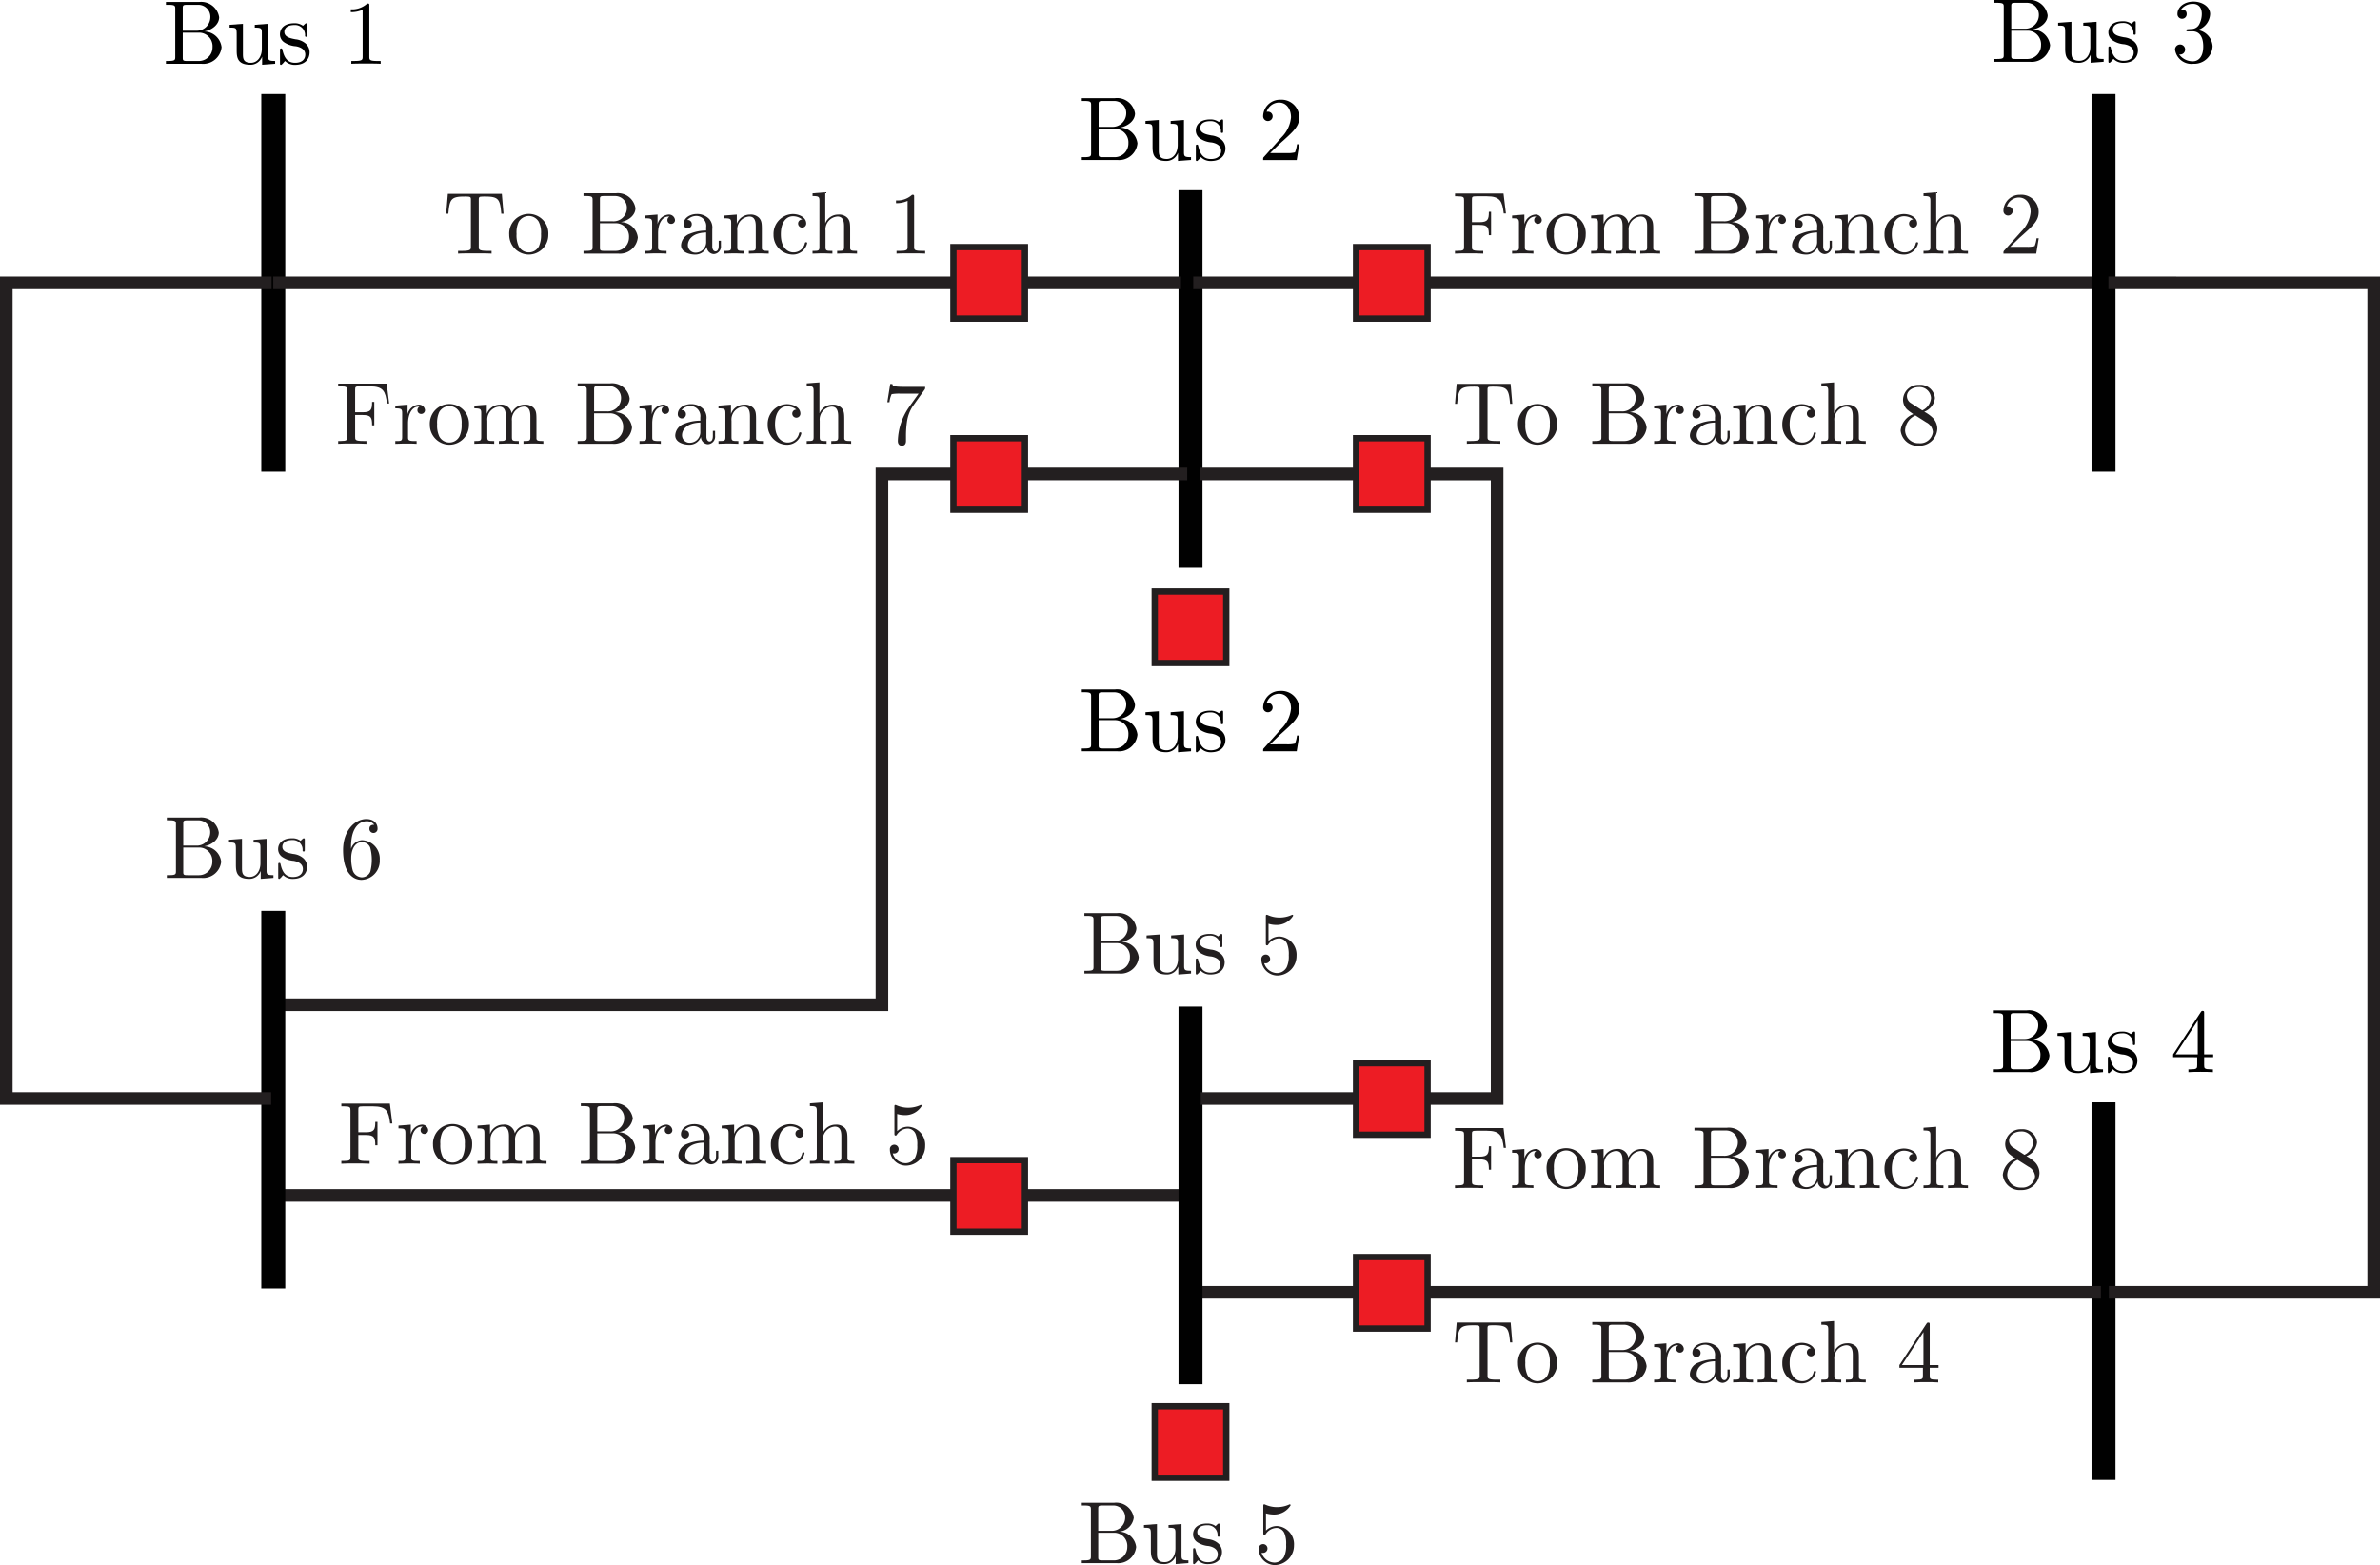 <svg id="Layer_1" data-name="Layer 1" xmlns="http://www.w3.org/2000/svg" viewBox="0 0 188.66 124.069"><defs><style>.cls-1,.cls-4{fill:none;}.cls-1{stroke:#010101;stroke-width:1.9px;}.cls-1,.cls-3,.cls-4,.cls-5{stroke-miterlimit:10;}.cls-2{fill:#231f20;}.cls-3{fill:#fff;}.cls-3,.cls-4,.cls-5{stroke:#231f20;}.cls-5{fill:#ed1c24;stroke-width:0.5px;}</style></defs><path d="M26.126,5.311a1.466,1.466,0,0,1-1.6,1.313H21.715V6.4h.172c.552,0,.566-.079.566-.338V2.284c0-.258-.014-.337-.566-.337h-.172V1.725H24.34a1.44,1.44,0,0,1,1.593,1.212c0,.531-.5.99-1.191,1.126A1.408,1.408,0,0,1,26.126,5.311ZM24.089,4a1.083,1.083,0,0,0,1.148-1.062.953.953,0,0,0-.947-.99H23.4c-.337,0-.351.05-.351.287V4ZM25.409,5.3A1.075,1.075,0,0,0,24.4,4.156H23.049V6.115c0,.237.014.287.351.287h.9A1.085,1.085,0,0,0,25.409,5.3Z" transform="translate(-8.562 -1.567)"/><path d="M28.414,6.7c-1.09,0-1.09-.653-1.09-1.212V4.415c0-.638,0-.66-.56-.66V3.533l1.055-.08V5.835c0,.373.028.71.631.71.524,0,.868-.488.868-1.111V4.156c0-.351-.057-.4-.559-.4V3.533l1.054-.08V6c0,.351.058.4.56.4v.222L29.34,6.7V6.057A.978.978,0,0,1,28.414,6.7Z" transform="translate(-8.562 -1.567)"/><path d="M31.061,4.9a.762.762,0,0,1-.309-.609c0-.4.273-.883,1.148-.883a1.106,1.106,0,0,1,.675.2A1.1,1.1,0,0,0,32.7,3.5c.093-.087.107-.087.143-.087.079,0,.079.051.079.172v.725c0,.136,0,.173-.093.173a.076.076,0,0,1-.086-.065.792.792,0,0,0-.84-.868c-.617,0-.8.293-.8.545,0,.416.48.509.882.588a1.464,1.464,0,0,1,.818.345.923.923,0,0,1,.3.681c0,.517-.33,1-1.155,1a1.073,1.073,0,0,1-.789-.308,1.621,1.621,0,0,0-.143.164c-.137.137-.144.144-.18.144-.079,0-.079-.05-.079-.172V5.584c0-.129,0-.179.094-.179.072,0,.079.029.1.122.136.609.395,1.018,1,1.018.56,0,.811-.286.811-.652,0-.517-.588-.631-.746-.66A1.88,1.88,0,0,1,31.061,4.9Z" transform="translate(-8.562 -1.567)"/><path d="M37.839,6.057c0,.266.022.345.668.345h.229v.222c-.251-.021-.875-.021-1.162-.021s-.911,0-1.162.021V6.4h.23c.645,0,.667-.086.667-.345V2.341a2.146,2.146,0,0,1-.94.187V2.306a1.772,1.772,0,0,0,1.306-.46c.164,0,.164.014.164.187Z" transform="translate(-8.562 -1.567)"/><line class="cls-1" x1="21.663" y1="7.455" x2="21.663" y2="37.389"/><path class="cls-2" d="M26.094,69.878a1.433,1.433,0,0,1-1.562,1.282H21.786v-.217h.168c.539,0,.554-.077.554-.329V66.923c0-.252-.015-.329-.554-.329h-.168v-.217H24.35a1.406,1.406,0,0,1,1.555,1.183c0,.519-.484.967-1.163,1.1A1.375,1.375,0,0,1,26.094,69.878ZM24.105,68.6a1.056,1.056,0,0,0,1.12-1.037.93.93,0,0,0-.924-.966h-.869c-.329,0-.343.049-.343.28V68.6Zm1.288,1.275a1.049,1.049,0,0,0-.987-1.121H23.089v1.912c0,.231.014.28.343.28h.876A1.057,1.057,0,0,0,25.393,69.872Z" transform="translate(-8.562 -1.567)"/><path class="cls-2" d="M28.326,71.237c-1.065,0-1.065-.637-1.065-1.183V69c0-.623,0-.645-.547-.645v-.216l1.03-.077V70.39c0,.364.028.693.617.693.51,0,.846-.476.846-1.085V68.751c0-.343-.055-.393-.546-.393v-.216l1.03-.077v2.486c0,.343.056.392.547.392v.217l-1.009.077v-.63A.956.956,0,0,1,28.326,71.237Z" transform="translate(-8.562 -1.567)"/><path class="cls-2" d="M30.908,69.48a.747.747,0,0,1-.3-.6c0-.392.266-.861,1.121-.861a1.079,1.079,0,0,1,.658.2.9.9,0,0,0,.119-.112c.091-.084.106-.084.14-.084.077,0,.077.048.077.168V68.9c0,.133,0,.168-.091.168-.013,0-.077,0-.084-.063a.772.772,0,0,0-.819-.847c-.6,0-.784.287-.784.532,0,.406.468.5.861.574a1.427,1.427,0,0,1,.8.336.906.906,0,0,1,.3.666c0,.5-.322.973-1.128.973a1.048,1.048,0,0,1-.771-.3,1.3,1.3,0,0,0-.139.161c-.134.133-.141.14-.176.14-.077,0-.077-.049-.077-.168v-.924c0-.126,0-.175.092-.175.069,0,.077.028.1.118.133.6.386,1,.974,1,.546,0,.791-.28.791-.637,0-.5-.574-.616-.728-.645A1.837,1.837,0,0,1,30.908,69.48Z" transform="translate(-8.562 -1.567)"/><path class="cls-2" d="M37.264,68.17a1.468,1.468,0,0,1,1.4,1.562,1.5,1.5,0,0,1-1.442,1.583c-.651,0-1.464-.5-1.464-2.368,0-1.548.945-2.451,1.842-2.451.581,0,.89.336.89.756a.323.323,0,1,1-.645.014c0-.315.28-.315.386-.315a.722.722,0,0,0-.616-.28c-.358,0-1.227.252-1.227,2.024v.168A.969.969,0,0,1,37.264,68.17Zm.651,2.493a3.723,3.723,0,0,0-.006-1.9.677.677,0,0,0-.652-.434c-.631,0-.854.7-.854,1.246a3.423,3.423,0,0,0,.126,1.016.805.805,0,0,0,.693.525A.732.732,0,0,0,37.915,70.663Z" transform="translate(-8.562 -1.567)"/><line class="cls-1" x1="94.37" y1="15.079" x2="94.37" y2="45.012"/><path d="M98.726,12.935a1.468,1.468,0,0,1-1.6,1.313H94.314v-.223h.172c.553,0,.567-.079.567-.337V9.908c0-.259-.014-.338-.567-.338h-.172V9.348H96.94a1.44,1.44,0,0,1,1.592,1.212c0,.531-.495.99-1.191,1.126A1.41,1.41,0,0,1,98.726,12.935Zm-2.037-1.313a1.082,1.082,0,0,0,1.147-1.062.953.953,0,0,0-.947-.99H96c-.337,0-.352.051-.352.287v1.765Zm1.32,1.3A1.075,1.075,0,0,0,97,11.78H95.648v1.958c0,.237.015.287.352.287h.9A1.084,1.084,0,0,0,98.009,12.927Z" transform="translate(-8.562 -1.567)"/><path d="M101.013,14.327c-1.09,0-1.09-.653-1.09-1.213V12.038c0-.639,0-.659-.559-.659v-.223l1.054-.079v2.381c0,.374.029.711.631.711.524,0,.869-.488.869-1.112V11.78c0-.352-.058-.4-.56-.4v-.223l1.055-.079v2.546c0,.352.057.4.559.4v.223l-1.033.079v-.646A.979.979,0,0,1,101.013,14.327Z" transform="translate(-8.562 -1.567)"/><path d="M103.66,12.526a.765.765,0,0,1-.308-.61c0-.4.273-.882,1.148-.882a1.11,1.11,0,0,1,.674.2.941.941,0,0,0,.122-.114c.093-.086.108-.086.144-.086.078,0,.078.05.078.172v.724c0,.137,0,.173-.093.173a.077.077,0,0,1-.086-.065.791.791,0,0,0-.839-.868c-.617,0-.8.294-.8.545,0,.417.481.509.883.589a1.453,1.453,0,0,1,.817.344.922.922,0,0,1,.3.682c0,.516-.33,1-1.155,1a1.069,1.069,0,0,1-.789-.309,1.9,1.9,0,0,0-.144.165c-.136.137-.143.144-.179.144-.079,0-.079-.05-.079-.173v-.947c0-.128,0-.179.093-.179.072,0,.079.029.1.122.137.61.395,1.019,1,1.019.559,0,.811-.287.811-.653,0-.517-.589-.632-.747-.66A1.885,1.885,0,0,1,103.66,12.526Z" transform="translate(-8.562 -1.567)"/><path d="M110.532,13.7a2.359,2.359,0,0,0,.682-.057,2.394,2.394,0,0,0,.158-.639h.179l-.2,1.249h-2.662c0-.172,0-.187.08-.266l1.377-1.535a2.574,2.574,0,0,0,.753-1.585c0-.589-.308-1.17-.961-1.17a1.035,1.035,0,0,0-.969.732.281.281,0,0,1,.093-.007.363.363,0,0,1,.381.373.377.377,0,1,1-.754-.022,1.326,1.326,0,0,1,1.342-1.3,1.41,1.41,0,0,1,1.521,1.393c0,.717-.431,1.1-1.549,2.094l-.761.739Z" transform="translate(-8.562 -1.567)"/><line class="cls-3" x1="21.663" y1="22.422" x2="93.612" y2="22.422"/><line class="cls-1" x1="166.743" y1="87.388" x2="166.743" y2="117.322"/><polyline class="cls-4" points="94.109 37.571 69.912 37.571 69.911 79.647 22.19 79.648"/><line class="cls-3" x1="21.892" y1="94.765" x2="93.841" y2="94.765"/><line class="cls-1" x1="21.663" y1="102.141" x2="21.663" y2="72.207"/><line class="cls-3" x1="94.587" y1="102.448" x2="166.535" y2="102.448"/><line class="cls-1" x1="94.37" y1="79.798" x2="94.37" y2="109.732"/><line class="cls-3" x1="94.587" y1="22.422" x2="166.535" y2="22.422"/><line class="cls-1" x1="166.743" y1="7.455" x2="166.743" y2="37.389"/><path d="M171.07,5.153a1.468,1.468,0,0,1-1.6,1.314h-2.812V6.244h.172c.552,0,.566-.079.566-.337V2.126c0-.258-.014-.337-.566-.337h-.172V1.567h2.625a1.44,1.44,0,0,1,1.593,1.212c0,.531-.5.99-1.191,1.126A1.41,1.41,0,0,1,171.07,5.153ZM169.032,3.84a1.081,1.081,0,0,0,1.148-1.061.953.953,0,0,0-.947-.99h-.889c-.338,0-.352.05-.352.287V3.84Zm1.32,1.306A1.074,1.074,0,0,0,169.341,4h-1.349V5.957c0,.237.014.287.352.287h.9A1.085,1.085,0,0,0,170.352,5.146Z" transform="translate(-8.562 -1.567)"/><path d="M173.357,6.546c-1.09,0-1.09-.653-1.09-1.213V4.257c0-.639,0-.66-.56-.66V3.374l1.055-.078V5.677c0,.374.029.711.631.711.524,0,.868-.488.868-1.112V4c0-.352-.057-.4-.559-.4V3.374l1.054-.078V5.842c0,.352.058.4.56.4v.223l-1.033.079V5.9A.981.981,0,0,1,173.357,6.546Z" transform="translate(-8.562 -1.567)"/><path d="M176,4.744a.762.762,0,0,1-.309-.609c0-.4.273-.883,1.148-.883a1.106,1.106,0,0,1,.675.2,1.011,1.011,0,0,0,.122-.114c.093-.087.108-.087.143-.087.079,0,.079.051.079.173v.724c0,.137,0,.172-.093.172-.014,0-.079,0-.086-.064a.792.792,0,0,0-.84-.869c-.617,0-.8.294-.8.546,0,.416.481.509.882.588a1.467,1.467,0,0,1,.818.344.925.925,0,0,1,.3.682c0,.517-.329,1-1.154,1a1.076,1.076,0,0,1-.79-.309,1.521,1.521,0,0,0-.143.165c-.137.136-.144.144-.179.144-.08,0-.08-.051-.08-.173V5.426c0-.129,0-.179.094-.179.072,0,.079.029.1.121.137.611.395,1.02,1,1.02.559,0,.81-.288.81-.653,0-.517-.588-.632-.746-.66A1.874,1.874,0,0,1,176,4.744Z" transform="translate(-8.562 -1.567)"/><path d="M183.952,5.24a1.463,1.463,0,0,1-1.528,1.384A1.309,1.309,0,0,1,180.975,5.5a.4.4,0,1,1,.8-.014.393.393,0,0,1-.474.394,1.306,1.306,0,0,0,1.1.545c.315,0,.81-.208.81-1.183,0-.7-.265-1.191-.854-1.191h-.315c-.122,0-.172,0-.172-.079s.05-.079.107-.087.223-.014.28-.021a.7.7,0,0,0,.639-.373,1.8,1.8,0,0,0,.2-.818c0-.645-.394-.8-.688-.8a1.164,1.164,0,0,0-.955.445c.108,0,.445,0,.445.358a.366.366,0,1,1-.731-.007c0-.545.545-.976,1.269-.976.689,0,1.321.4,1.321.99a1.383,1.383,0,0,1-1,1.263A1.384,1.384,0,0,1,183.952,5.24Z" transform="translate(-8.562 -1.567)"/><path d="M171.02,85.245a1.467,1.467,0,0,1-1.6,1.312h-2.812v-.223h.172c.553,0,.567-.078.567-.336V82.217c0-.258-.014-.338-.567-.338h-.172v-.222h2.625a1.441,1.441,0,0,1,1.593,1.212c0,.531-.5.99-1.191,1.127A1.409,1.409,0,0,1,171.02,85.245Zm-2.038-1.314a1.082,1.082,0,0,0,1.148-1.062.954.954,0,0,0-.947-.99h-.889c-.338,0-.352.051-.352.287v1.765Zm1.321,1.306a1.076,1.076,0,0,0-1.012-1.148h-1.349v1.959c0,.236.014.286.352.286h.9A1.084,1.084,0,0,0,170.3,85.237Z" transform="translate(-8.562 -1.567)"/><path d="M173.307,86.636c-1.09,0-1.09-.653-1.09-1.212V84.347c0-.638,0-.659-.559-.659v-.223l1.054-.079v2.382c0,.373.028.71.631.71.524,0,.868-.487.868-1.112V84.089c0-.351-.057-.4-.559-.4v-.223l1.054-.079v2.547c0,.351.058.4.56.4v.223l-1.033.079v-.645A.98.98,0,0,1,173.307,86.636Z" transform="translate(-8.562 -1.567)"/><path d="M175.954,84.835a.761.761,0,0,1-.308-.609c0-.4.273-.883,1.147-.883a1.106,1.106,0,0,1,.675.2.945.945,0,0,0,.122-.115c.093-.086.107-.086.143-.086.079,0,.079.05.079.173v.724c0,.136,0,.172-.093.172a.077.077,0,0,1-.086-.065.791.791,0,0,0-.84-.867c-.616,0-.8.294-.8.545,0,.416.481.509.883.588a1.46,1.46,0,0,1,.817.344.928.928,0,0,1,.3.682c0,.516-.329,1-1.154,1a1.072,1.072,0,0,1-.79-.309,1.81,1.81,0,0,0-.143.166c-.137.136-.144.143-.179.143-.079,0-.079-.05-.079-.172v-.947c0-.129,0-.18.093-.18.072,0,.079.029.1.123.137.609.4,1.018,1,1.018.56,0,.811-.287.811-.653,0-.517-.589-.631-.747-.66A1.875,1.875,0,0,1,175.954,84.835Z" transform="translate(-8.562 -1.567)"/><path d="M180.824,85.373v-.222l2.2-3.364c.057-.087.079-.087.144-.087.114,0,.114.043.114.187v3.264H184v.222h-.717V86c0,.258.015.336.546.336h.15v.223c-.294-.022-.674-.022-.976-.022s-.674,0-.968.022v-.223h.151c.531,0,.545-.078.545-.336v-.625Zm1.952-2.9-1.751,2.676h1.751Z" transform="translate(-8.562 -1.567)"/><path class="cls-2" d="M98.829,77.46a1.433,1.433,0,0,1-1.562,1.282H94.521v-.218h.169c.539,0,.553-.076.553-.329V74.5c0-.252-.014-.329-.553-.329h-.169v-.217h2.564a1.406,1.406,0,0,1,1.555,1.184c0,.518-.483.966-1.163,1.1A1.376,1.376,0,0,1,98.829,77.46ZM96.84,76.178a1.056,1.056,0,0,0,1.12-1.036.931.931,0,0,0-.924-.967h-.869c-.329,0-.343.049-.343.281v1.722Zm1.288,1.275a1.049,1.049,0,0,0-.987-1.12H95.824v1.912c0,.231.014.279.343.279h.876A1.057,1.057,0,0,0,98.128,77.453Z" transform="translate(-8.562 -1.567)"/><path class="cls-2" d="M101.06,78.819c-1.064,0-1.064-.638-1.064-1.184v-1.05c0-.624,0-.645-.546-.645v-.217l1.029-.077v2.325c0,.364.028.694.617.694.511,0,.847-.476.847-1.086V76.333c0-.344-.056-.393-.546-.393v-.217l1.029-.077v2.486c0,.344.056.392.547.392v.218l-1.009.077v-.63A.955.955,0,0,1,101.06,78.819Z" transform="translate(-8.562 -1.567)"/><path class="cls-2" d="M103.642,77.061a.748.748,0,0,1-.3-.6c0-.392.266-.861,1.121-.861a1.079,1.079,0,0,1,.658.2.9.9,0,0,0,.119-.112c.091-.084.106-.084.14-.084.077,0,.077.049.077.168v.708c0,.133,0,.167-.09.167-.015,0-.078,0-.084-.062a.774.774,0,0,0-.82-.848c-.6,0-.784.287-.784.533,0,.406.469.5.861.574a1.427,1.427,0,0,1,.8.336.9.9,0,0,1,.3.665c0,.5-.323.974-1.128.974a1.046,1.046,0,0,1-.77-.3,1.274,1.274,0,0,0-.14.161c-.134.133-.141.14-.176.14-.077,0-.077-.049-.077-.168v-.925c0-.126,0-.175.091-.175.07,0,.078.028.1.119.132.6.385,1,.973,1,.546,0,.791-.281.791-.638,0-.5-.574-.616-.728-.644A1.843,1.843,0,0,1,103.642,77.061Z" transform="translate(-8.562 -1.567)"/><path class="cls-2" d="M109.817,78.9a1.287,1.287,0,0,1-1.268-1.282.348.348,0,1,1,.343.315.316.316,0,0,1-.119-.014,1.091,1.091,0,0,0,1.03.785.879.879,0,0,0,.75-.455,2.041,2.041,0,0,0,.168-.96,2.178,2.178,0,0,0-.126-.883.687.687,0,0,0-.6-.448,1.053,1.053,0,0,0-.9.49c-.028.042-.042.063-.091.063-.1,0-.1-.055-.1-.182V74.252c0-.112,0-.168.069-.168a.2.2,0,0,1,.084.021,2.28,2.28,0,0,0,.932.2,2.321,2.321,0,0,0,.953-.2.1.1,0,0,1,.056-.021.068.068,0,0,1,.07.077,1.529,1.529,0,0,1-1.352.729,2.232,2.232,0,0,1-.6-.091v1.365a1.235,1.235,0,0,1,.89-.357,1.438,1.438,0,0,1,1.331,1.534A1.547,1.547,0,0,1,109.817,78.9Z" transform="translate(-8.562 -1.567)"/><polyline class="cls-4" points="95.148 37.571 118.675 37.572 118.675 62.546 118.675 87.082 95.182 87.082"/><polyline class="cls-4" points="167.133 22.422 188.16 22.423 188.16 62.79 188.16 102.448 167.167 102.448"/><polyline class="cls-4" points="21.527 22.422 0.5 22.422 0.5 55.039 0.5 87.082 21.493 87.082"/><rect class="cls-5" x="75.577" y="91.967" width="5.669" height="5.669"/><rect class="cls-5" x="107.494" y="84.285" width="5.669" height="5.669"/><rect class="cls-5" x="107.494" y="99.65" width="5.669" height="5.669"/><rect class="cls-5" x="91.535" y="111.48" width="5.669" height="5.669"/><rect class="cls-5" x="75.577" y="19.587" width="5.669" height="5.669"/><rect class="cls-5" x="75.577" y="34.737" width="5.669" height="5.669"/><rect class="cls-5" x="107.494" y="34.737" width="5.669" height="5.669"/><rect class="cls-5" x="107.494" y="19.587" width="5.669" height="5.669"/><rect class="cls-5" x="91.535" y="46.893" width="5.669" height="5.669"/><path class="cls-2" d="M127.936,18.484h-.175c-.112-.967-.287-1.359-1.338-1.359h-.841c-.329,0-.342.049-.342.28v1.772h.6c.673,0,.743-.231.743-.82h.175v1.856h-.175c0-.6-.07-.819-.743-.819h-.6v1.723c0,.245,0,.336.665.336h.231v.217c-.253-.021-.89-.021-1.177-.021s-.819,0-1.064.021v-.217h.168c.539,0,.553-.077.553-.329v-3.67c0-.252-.014-.329-.553-.329H123.9v-.217h3.845Z" transform="translate(-8.562 -1.567)"/><path class="cls-2" d="M130.258,18.575a.479.479,0,0,1,.519.427.3.3,0,0,1-.3.308.29.29,0,0,1-.3-.3.3.3,0,0,1,.161-.273.177.177,0,0,0-.077-.007c-.532,0-.826.623-.826,1.316v1.079c0,.252.014.329.532.329h.147v.217c-.281-.021-.61-.021-.89-.021-.195,0-.524.014-.8.021v-.217c.469,0,.546,0,.546-.315V19.261c0-.343-.056-.393-.546-.393v-.216l.974-.077v.77A.978.978,0,0,1,130.258,18.575Z" transform="translate(-8.562 -1.567)"/><path class="cls-2" d="M132.708,21.747a1.564,1.564,0,0,1-1.548-1.576,1.554,1.554,0,1,1,3.1,0A1.56,1.56,0,0,1,132.708,21.747Zm.82-.693a2.126,2.126,0,0,0,.154-.938,1.914,1.914,0,0,0-.183-.974.916.916,0,0,0-.791-.455.939.939,0,0,0-.8.469,2.009,2.009,0,0,0-.168.96,2.094,2.094,0,0,0,.174.987.917.917,0,0,0,.8.469A.9.9,0,0,0,133.528,21.054Z" transform="translate(-8.562 -1.567)"/><path class="cls-2" d="M134.689,18.868v-.216l.987-.077v.735a1.1,1.1,0,0,1,1.036-.735.829.829,0,0,1,.932.686,1.109,1.109,0,0,1,1.016-.686.933.933,0,0,1,.735.259c.217.252.217.469.217,1.071v1.338c.006.21.182.21.547.21v.217c-.239-.007-.6-.021-.786-.021s-.546.014-.791.021v-.217c.47,0,.546,0,.546-.315V19.506c0-.4-.076-.777-.517-.777a1.022,1.022,0,0,0-.946,1.12v1.289c0,.315.077.315.546.315v.217c-.238-.007-.6-.021-.784-.021s-.547.014-.792.021v-.217c.47,0,.547,0,.547-.315V19.506c0-.4-.077-.777-.519-.777a1.022,1.022,0,0,0-.945,1.12v1.289c0,.315.077.315.546.315v.217c-.238-.007-.6-.021-.784-.021s-.546.014-.791.021v-.217c.469,0,.546,0,.546-.315V19.261C135.235,18.918,135.179,18.868,134.689,18.868Z" transform="translate(-8.562 -1.567)"/><path class="cls-2" d="M147.186,20.388a1.433,1.433,0,0,1-1.562,1.282h-2.746v-.217h.168c.54,0,.554-.077.554-.329V17.433c0-.252-.014-.329-.554-.329h-.168v-.217h2.564A1.405,1.405,0,0,1,147,18.07c0,.519-.483.967-1.162,1.1A1.375,1.375,0,0,1,147.186,20.388ZM145.2,19.107a1.057,1.057,0,0,0,1.121-1.037.93.93,0,0,0-.925-.966h-.868c-.33,0-.344.049-.344.28v1.723Zm1.289,1.275a1.05,1.05,0,0,0-.989-1.121h-1.316v1.912c0,.231.014.28.344.28h.875A1.059,1.059,0,0,0,146.486,20.382Z" transform="translate(-8.562 -1.567)"/><path class="cls-2" d="M149.614,18.575a.478.478,0,0,1,.518.427.3.3,0,0,1-.3.308.289.289,0,0,1-.3-.3.3.3,0,0,1,.161-.273.183.183,0,0,0-.077-.007c-.533,0-.827.623-.827,1.316v1.079c0,.252.014.329.533.329h.146v.217c-.28-.021-.609-.021-.889-.021-.2,0-.525.014-.8.021v-.217c.468,0,.546,0,.546-.315V19.261c0-.343-.056-.393-.546-.393v-.216l.973-.077v.77A.98.98,0,0,1,149.614,18.575Z" transform="translate(-8.562 -1.567)"/><path class="cls-2" d="M151.734,21.747c-.442,0-1.121-.175-1.121-.742a1.019,1.019,0,0,1,.7-.91,3.391,3.391,0,0,1,1.289-.253v-.259a.793.793,0,0,0-.742-.9.98.98,0,0,0-.757.322c.322.007.357.238.357.322a.322.322,0,1,1-.644-.007c0-.462.483-.791,1.057-.791a1.339,1.339,0,0,1,.96.385,1.035,1.035,0,0,1,.252.826v1.4c0,.035.029.35.259.35.077,0,.252-.042.252-.448v-.392h.176v.392a.6.6,0,0,1-.574.665.586.586,0,0,1-.547-.574A.968.968,0,0,1,151.734,21.747ZM151.152,21a.6.6,0,0,0,.631.595.841.841,0,0,0,.819-.9v-.7C151.447,20.032,151.152,20.613,151.152,21Z" transform="translate(-8.562 -1.567)"/><path class="cls-2" d="M154.042,18.868v-.216l.989-.077v.735a1.1,1.1,0,0,1,1.036-.735.933.933,0,0,1,.735.259c.218.252.218.469.218,1.071v1.338c.007.21.182.21.546.21v.217c-.239-.007-.6-.021-.784-.021s-.547.014-.792.021v-.217c.469,0,.546,0,.546-.315V19.506c0-.4-.077-.777-.518-.777a1.022,1.022,0,0,0-.945,1.12v1.289c0,.315.077.315.545.315v.217c-.238-.007-.6-.021-.784-.021s-.546.014-.792.021v-.217c.47,0,.547,0,.547-.315V19.261C154.589,18.918,154.534,18.868,154.042,18.868Z" transform="translate(-8.562 -1.567)"/><path class="cls-2" d="M159.511,21.572a.915.915,0,0,0,.918-.735c.014-.042.028-.07.091-.07.021,0,.091,0,.091.07a1.152,1.152,0,0,1-1.162.91,1.55,1.55,0,0,1-1.506-1.589,1.569,1.569,0,0,1,1.519-1.625c.539,0,1.072.272,1.072.749a.322.322,0,1,1-.644.007.316.316,0,0,1,.329-.322,1.142,1.142,0,0,0-.75-.259c-.371,0-.945.294-.945,1.435S159.14,21.572,159.511,21.572Z" transform="translate(-8.562 -1.567)"/><path class="cls-2" d="M161.582,17.5c0-.343-.055-.392-.546-.392v-.217l1.008-.078v2.452a1.109,1.109,0,0,1,1.016-.686.932.932,0,0,1,.735.259c.218.252.218.469.218,1.071v1.338c.007.21.182.21.546.21v.217c-.238-.007-.6-.021-.784-.021s-.547.014-.792.021v-.217c.469,0,.547,0,.547-.315V19.506c0-.4-.078-.777-.519-.777a1.022,1.022,0,0,0-.945,1.12v1.289c0,.315.077.315.546.315v.217c-.239-.007-.6-.021-.785-.021s-.545.014-.791.021v-.217c.469,0,.546,0,.546-.315Z" transform="translate(-8.562 -1.567)"/><path class="cls-2" d="M169.178,21.131a2.281,2.281,0,0,0,.665-.056,2.312,2.312,0,0,0,.154-.624h.175l-.2,1.219h-2.6c0-.168,0-.182.076-.259l1.345-1.5a2.5,2.5,0,0,0,.736-1.547c0-.575-.3-1.142-.938-1.142a1.011,1.011,0,0,0-.946.714.27.27,0,0,1,.092-.007.354.354,0,0,1,.371.364.368.368,0,1,1-.736-.021,1.294,1.294,0,0,1,1.31-1.267,1.375,1.375,0,0,1,1.484,1.359c0,.7-.42,1.078-1.512,2.044l-.743.722Z" transform="translate(-8.562 -1.567)"/><path d="M98.726,59.81a1.468,1.468,0,0,1-1.6,1.313H94.314V60.9h.172c.553,0,.567-.079.567-.337V56.782c0-.258-.014-.337-.567-.337h-.172v-.222H96.94a1.44,1.44,0,0,1,1.592,1.212c0,.531-.495.99-1.191,1.126A1.41,1.41,0,0,1,98.726,59.81ZM96.689,58.5a1.081,1.081,0,0,0,1.147-1.061.953.953,0,0,0-.947-.99H96c-.337,0-.352.05-.352.287V58.5Zm1.32,1.306A1.075,1.075,0,0,0,97,58.655H95.648v1.958c0,.237.015.287.352.287h.9A1.084,1.084,0,0,0,98.009,59.8Z" transform="translate(-8.562 -1.567)"/><path d="M101.013,61.2c-1.09,0-1.09-.652-1.09-1.212V58.913c0-.639,0-.66-.559-.66V58.03l1.054-.078v2.381c0,.373.029.711.631.711.524,0,.869-.488.869-1.112V58.655c0-.352-.058-.4-.56-.4V58.03l1.055-.078V60.5c0,.352.057.4.559.4v.223l-1.033.078v-.645A.98.98,0,0,1,101.013,61.2Z" transform="translate(-8.562 -1.567)"/><path d="M103.66,59.4a.767.767,0,0,1-.308-.61c0-.4.273-.882,1.148-.882a1.11,1.11,0,0,1,.674.2.884.884,0,0,0,.122-.115c.093-.085.108-.085.144-.085.078,0,.078.05.078.172v.724c0,.137,0,.172-.093.172-.014,0-.079,0-.086-.064a.791.791,0,0,0-.839-.868c-.617,0-.8.294-.8.545,0,.416.481.509.883.589a1.452,1.452,0,0,1,.817.343.926.926,0,0,1,.3.682c0,.516-.33,1-1.155,1a1.071,1.071,0,0,1-.789-.308,1.9,1.9,0,0,0-.144.165c-.136.136-.143.143-.179.143-.079,0-.079-.05-.079-.172v-.947c0-.129,0-.179.093-.179.072,0,.079.029.1.122.137.61.395,1.019,1,1.019.559,0,.811-.288.811-.653,0-.517-.589-.632-.747-.661A1.876,1.876,0,0,1,103.66,59.4Z" transform="translate(-8.562 -1.567)"/><path d="M110.532,60.57a2.32,2.32,0,0,0,.682-.058,2.375,2.375,0,0,0,.158-.638h.179l-.2,1.249h-2.662c0-.173,0-.187.08-.266l1.377-1.535a2.574,2.574,0,0,0,.753-1.586c0-.588-.308-1.169-.961-1.169a1.035,1.035,0,0,0-.969.731.281.281,0,0,1,.093-.007.364.364,0,0,1,.381.374.377.377,0,1,1-.754-.022,1.326,1.326,0,0,1,1.342-1.3,1.41,1.41,0,0,1,1.521,1.392c0,.718-.431,1.105-1.549,2.1l-.761.739Z" transform="translate(-8.562 -1.567)"/><path class="cls-2" d="M98.622,124.2a1.433,1.433,0,0,1-1.562,1.282H94.314v-.217h.169c.539,0,.553-.077.553-.33v-3.69c0-.252-.014-.33-.553-.33h-.169V120.7h2.564a1.405,1.405,0,0,1,1.554,1.184,1.271,1.271,0,0,1-1.162,1.1A1.376,1.376,0,0,1,98.622,124.2Zm-1.99-1.282a1.056,1.056,0,0,0,1.121-1.036.931.931,0,0,0-.924-.967H95.96c-.329,0-.343.049-.343.281v1.722Zm1.289,1.275a1.049,1.049,0,0,0-.987-1.12H95.617v1.912c0,.231.014.28.343.28h.876A1.059,1.059,0,0,0,97.921,124.192Z" transform="translate(-8.562 -1.567)"/><path class="cls-2" d="M100.853,125.558c-1.064,0-1.064-.638-1.064-1.184v-1.05c0-.623,0-.645-.547-.645v-.217l1.03-.077v2.325c0,.365.028.694.616.694.512,0,.848-.476.848-1.086v-1.246c0-.344-.056-.393-.546-.393v-.217l1.029-.077v2.486c0,.344.056.393.546.393v.217l-1.008.077v-.63A.957.957,0,0,1,100.853,125.558Z" transform="translate(-8.562 -1.567)"/><path class="cls-2" d="M103.435,123.8a.746.746,0,0,1-.3-.595c0-.393.266-.862,1.121-.862a1.079,1.079,0,0,1,.658.2.9.9,0,0,0,.119-.112c.091-.084.105-.084.14-.084.077,0,.077.049.077.168v.708c0,.133,0,.168-.091.168a.075.075,0,0,1-.084-.063.773.773,0,0,0-.819-.848c-.6,0-.785.288-.785.533,0,.406.47.5.862.574a1.427,1.427,0,0,1,.8.336.9.9,0,0,1,.294.665c0,.5-.322.974-1.127.974a1.046,1.046,0,0,1-.77-.3,1.55,1.55,0,0,0-.141.161c-.133.133-.14.14-.175.14-.077,0-.077-.049-.077-.168v-.925c0-.126,0-.175.091-.175.07,0,.077.028.1.119.133.6.386.995.974.995.546,0,.791-.281.791-.637,0-.5-.574-.617-.728-.645A1.839,1.839,0,0,1,103.435,123.8Z" transform="translate(-8.562 -1.567)"/><path class="cls-2" d="M109.61,125.635a1.286,1.286,0,0,1-1.268-1.282.347.347,0,1,1,.343.315.3.3,0,0,1-.119-.014,1.091,1.091,0,0,0,1.03.785.876.876,0,0,0,.749-.455,2.041,2.041,0,0,0,.168-.96,2.153,2.153,0,0,0-.126-.882.685.685,0,0,0-.595-.449,1.053,1.053,0,0,0-.9.491c-.027.041-.042.062-.09.062-.1,0-.1-.055-.1-.182v-2.072c0-.113,0-.169.07-.169a.206.206,0,0,1,.084.021,2.261,2.261,0,0,0,.932.2,2.315,2.315,0,0,0,.952-.2.1.1,0,0,1,.057-.021.068.068,0,0,1,.069.077,1.526,1.526,0,0,1-1.351.729,2.226,2.226,0,0,1-.6-.091V122.9a1.235,1.235,0,0,1,.89-.357,1.437,1.437,0,0,1,1.33,1.534A1.547,1.547,0,0,1,109.61,125.635Z" transform="translate(-8.562 -1.567)"/><path class="cls-2" d="M48.476,18.505H48.3c-.1-1.128-.2-1.359-1.261-1.359a3.279,3.279,0,0,0-.4.014c-.126.028-.126.126-.126.266v3.691c0,.238,0,.336.735.336h.28v.217c-.288-.021-1.008-.021-1.331-.021s-1.037,0-1.324.021v-.217h.28c.736,0,.736-.1.736-.336V17.426c0-.161,0-.238-.147-.266a2.945,2.945,0,0,0-.379-.014c-1.057,0-1.162.231-1.26,1.359H43.93l.133-1.576h4.279Z" transform="translate(-8.562 -1.567)"/><path class="cls-2" d="M50.476,21.747a1.563,1.563,0,0,1-1.548-1.576,1.553,1.553,0,1,1,3.1,0A1.56,1.56,0,0,1,50.476,21.747Zm.819-.693a2.126,2.126,0,0,0,.154-.938,1.923,1.923,0,0,0-.182-.974.918.918,0,0,0-.791-.455.94.94,0,0,0-.8.469,2.009,2.009,0,0,0-.168.96,2.083,2.083,0,0,0,.175.987.916.916,0,0,0,.8.469A.9.9,0,0,0,51.3,21.054Z" transform="translate(-8.562 -1.567)"/><path class="cls-2" d="M59.122,20.388a1.432,1.432,0,0,1-1.561,1.282H54.815v-.217h.168c.54,0,.553-.077.553-.329V17.433c0-.252-.013-.329-.553-.329h-.168v-.217h2.563a1.406,1.406,0,0,1,1.555,1.183c0,.519-.484.967-1.162,1.1A1.374,1.374,0,0,1,59.122,20.388Zm-1.989-1.281a1.057,1.057,0,0,0,1.121-1.037.93.93,0,0,0-.925-.966h-.868c-.33,0-.344.049-.344.28v1.723Zm1.289,1.275a1.05,1.05,0,0,0-.988-1.121H56.117v1.912c0,.231.014.28.344.28h.875A1.058,1.058,0,0,0,58.422,20.382Z" transform="translate(-8.562 -1.567)"/><path class="cls-2" d="M61.55,18.575a.478.478,0,0,1,.518.427.294.294,0,0,1-.3.308.289.289,0,0,1-.3-.3.3.3,0,0,1,.161-.273.18.18,0,0,0-.077-.007c-.532,0-.826.623-.826,1.316v1.079c0,.252.013.329.532.329H61.4v.217c-.28-.021-.609-.021-.889-.021-.2,0-.525.014-.8.021v-.217c.469,0,.546,0,.546-.315V19.261c0-.343-.056-.393-.546-.393v-.216l.974-.077v.77A.978.978,0,0,1,61.55,18.575Z" transform="translate(-8.562 -1.567)"/><path class="cls-2" d="M63.671,21.747c-.441,0-1.121-.175-1.121-.742a1.02,1.02,0,0,1,.7-.91,3.4,3.4,0,0,1,1.289-.253v-.259a.793.793,0,0,0-.742-.9.982.982,0,0,0-.757.322.318.318,0,0,1,.358.322.323.323,0,1,1-.645-.007c0-.462.483-.791,1.058-.791a1.341,1.341,0,0,1,.96.385,1.035,1.035,0,0,1,.252.826v1.4c0,.035.028.35.258.35.077,0,.252-.042.252-.448v-.392h.176v.392a.6.6,0,0,1-.574.665.587.587,0,0,1-.547-.574A.968.968,0,0,1,63.671,21.747ZM63.089,21a.6.6,0,0,0,.631.595.841.841,0,0,0,.819-.9v-.7C63.384,20.032,63.089,20.613,63.089,21Z" transform="translate(-8.562 -1.567)"/><path class="cls-2" d="M65.981,18.868v-.216l.987-.077v.735A1.1,1.1,0,0,1,68,18.575a.932.932,0,0,1,.735.259c.218.252.218.469.218,1.071v1.338c.007.21.182.21.546.21v.217c-.238-.007-.6-.021-.784-.021s-.547.014-.792.021v-.217c.47,0,.547,0,.547-.315V19.506c0-.4-.077-.777-.519-.777a1.022,1.022,0,0,0-.945,1.12v1.289c0,.315.077.315.546.315v.217c-.239-.007-.6-.021-.784-.021s-.546.014-.791.021v-.217c.468,0,.545,0,.545-.315V19.261C66.526,18.918,66.471,18.868,65.981,18.868Z" transform="translate(-8.562 -1.567)"/><path class="cls-2" d="M71.447,21.572a.915.915,0,0,0,.918-.735c.014-.042.029-.07.091-.07.022,0,.091,0,.091.07a1.152,1.152,0,0,1-1.162.91,1.55,1.55,0,0,1-1.506-1.589,1.57,1.57,0,0,1,1.52-1.625c.539,0,1.071.272,1.071.749a.322.322,0,1,1-.644.007.316.316,0,0,1,.329-.322,1.142,1.142,0,0,0-.75-.259c-.371,0-.945.294-.945,1.435S71.076,21.572,71.447,21.572Z" transform="translate(-8.562 -1.567)"/><path class="cls-2" d="M73.519,17.5c0-.343-.056-.392-.546-.392v-.217l1.008-.078v2.452A1.108,1.108,0,0,1,75,18.575a.936.936,0,0,1,.736.259c.217.252.217.469.217,1.071v1.338c.007.21.182.21.546.21v.217c-.238-.007-.6-.021-.784-.021s-.547.014-.792.021v-.217c.47,0,.547,0,.547-.315V19.506c0-.4-.077-.777-.519-.777A1.022,1.022,0,0,0,74,19.849v1.289c0,.315.077.315.546.315v.217c-.238-.007-.6-.021-.784-.021s-.546.014-.791.021v-.217c.468,0,.546,0,.546-.315Z" transform="translate(-8.562 -1.567)"/><path class="cls-2" d="M81.024,21.117c0,.259.02.336.651.336H81.9v.217c-.246-.021-.855-.021-1.135-.021s-.89,0-1.135.021v-.217h.225c.629,0,.651-.084.651-.336V17.489a2.1,2.1,0,0,1-.918.182v-.217a1.73,1.73,0,0,0,1.275-.448c.162,0,.162.014.162.182Z" transform="translate(-8.562 -1.567)"/><path class="cls-2" d="M39.41,33.556h-.175c-.112-.967-.287-1.359-1.337-1.359h-.841c-.329,0-.343.049-.343.281v1.771h.6c.672,0,.743-.231.743-.819h.174v1.856h-.174c0-.6-.071-.82-.743-.82h-.6v1.723c0,.246,0,.336.665.336h.231v.218c-.252-.021-.889-.021-1.176-.021s-.82,0-1.065.021v-.218h.168c.539,0,.553-.076.553-.329v-3.67c0-.252-.014-.329-.553-.329h-.168V31.98h3.845Z" transform="translate(-8.562 -1.567)"/><path class="cls-2" d="M41.733,33.647a.478.478,0,0,1,.518.427.3.3,0,0,1-.3.308.289.289,0,0,1-.3-.3.3.3,0,0,1,.161-.273.183.183,0,0,0-.077-.007c-.533,0-.827.623-.827,1.317V36.2c0,.253.014.329.533.329h.146v.218c-.28-.021-.609-.021-.89-.021-.2,0-.524.014-.8.021v-.218c.468,0,.545,0,.545-.315V34.333c0-.343-.055-.392-.545-.392v-.217l.973-.077v.77A.98.98,0,0,1,41.733,33.647Z" transform="translate(-8.562 -1.567)"/><path class="cls-2" d="M44.183,36.82a1.564,1.564,0,0,1-1.548-1.576,1.553,1.553,0,1,1,3.1,0A1.56,1.56,0,0,1,44.183,36.82ZM45,36.126a2.126,2.126,0,0,0,.154-.938,1.927,1.927,0,0,0-.182-.974.918.918,0,0,0-.791-.455.94.94,0,0,0-.8.469,2.013,2.013,0,0,0-.168.96,2.083,2.083,0,0,0,.175.987.914.914,0,0,0,.8.469A.9.9,0,0,0,45,36.126Z" transform="translate(-8.562 -1.567)"/><path class="cls-2" d="M46.163,33.941v-.217l.987-.077v.735a1.106,1.106,0,0,1,1.037-.735.828.828,0,0,1,.931.686,1.109,1.109,0,0,1,1.016-.686.932.932,0,0,1,.735.259c.217.252.217.469.217,1.072v1.337c.007.21.183.21.547.21v.218c-.238-.007-.6-.021-.785-.021s-.546.014-.791.021v-.218c.469,0,.546,0,.546-.315V34.579c0-.4-.077-.778-.518-.778a1.023,1.023,0,0,0-.945,1.121V36.21c0,.315.076.315.546.315v.218c-.239-.007-.6-.021-.785-.021s-.546.014-.792.021v-.218c.47,0,.547,0,.547-.315V34.579c0-.4-.077-.778-.518-.778a1.023,1.023,0,0,0-.946,1.121V36.21c0,.315.078.315.546.315v.218c-.238-.007-.6-.021-.784-.021s-.546.014-.791.021v-.218c.469,0,.546,0,.546-.315V34.333C46.709,33.99,46.653,33.941,46.163,33.941Z" transform="translate(-8.562 -1.567)"/><path class="cls-2" d="M58.66,35.461A1.433,1.433,0,0,1,57.1,36.743H54.353v-.218h.168c.54,0,.553-.076.553-.329V32.505c0-.252-.013-.329-.553-.329h-.168v-.217h2.563a1.406,1.406,0,0,1,1.555,1.184c0,.518-.484.966-1.162,1.1A1.375,1.375,0,0,1,58.66,35.461Zm-1.989-1.282a1.057,1.057,0,0,0,1.121-1.036.931.931,0,0,0-.925-.967H56c-.33,0-.344.049-.344.281v1.722Zm1.289,1.275a1.051,1.051,0,0,0-.988-1.121H55.655v1.913c0,.231.014.279.344.279h.875A1.058,1.058,0,0,0,57.96,35.454Z" transform="translate(-8.562 -1.567)"/><path class="cls-2" d="M61.088,33.647a.479.479,0,0,1,.519.427.3.3,0,0,1-.3.308.289.289,0,0,1-.3-.3.3.3,0,0,1,.161-.273.18.18,0,0,0-.077-.007c-.532,0-.826.623-.826,1.317V36.2c0,.253.013.329.532.329h.147v.218c-.281-.021-.61-.021-.89-.021-.2,0-.525.014-.8.021v-.218c.469,0,.546,0,.546-.315V34.333c0-.343-.056-.392-.546-.392v-.217l.974-.077v.77A.978.978,0,0,1,61.088,33.647Z" transform="translate(-8.562 -1.567)"/><path class="cls-2" d="M63.208,36.82c-.441,0-1.121-.176-1.121-.743a1.021,1.021,0,0,1,.7-.91,3.415,3.415,0,0,1,1.289-.252v-.259a.793.793,0,0,0-.742-.9.985.985,0,0,0-.757.322.318.318,0,0,1,.358.322.323.323,0,1,1-.645-.007c0-.462.484-.791,1.058-.791a1.341,1.341,0,0,1,.96.385,1.035,1.035,0,0,1,.252.826v1.4c0,.035.028.35.258.35.078,0,.252-.042.252-.448v-.392h.176v.392a.6.6,0,0,1-.574.666.587.587,0,0,1-.547-.575A.968.968,0,0,1,63.208,36.82Zm-.582-.75a.6.6,0,0,0,.631.595.84.84,0,0,0,.819-.9v-.7C62.921,35.1,62.626,35.685,62.626,36.07Z" transform="translate(-8.562 -1.567)"/><path class="cls-2" d="M65.517,33.941v-.217l.988-.077v.735a1.1,1.1,0,0,1,1.036-.735.932.932,0,0,1,.735.259c.218.252.218.469.218,1.072v1.337c.007.21.182.21.546.21v.218c-.238-.007-.6-.021-.784-.021s-.547.014-.792.021v-.218c.47,0,.547,0,.547-.315V34.579c0-.4-.077-.778-.519-.778a1.023,1.023,0,0,0-.945,1.121V36.21c0,.315.077.315.546.315v.218c-.238-.007-.6-.021-.784-.021s-.546.014-.792.021v-.218c.469,0,.547,0,.547-.315V34.333C66.064,33.99,66.008,33.941,65.517,33.941Z" transform="translate(-8.562 -1.567)"/><path class="cls-2" d="M70.985,36.644a.913.913,0,0,0,.918-.735c.014-.042.029-.07.091-.07.022,0,.091,0,.091.07a1.152,1.152,0,0,1-1.162.911,1.55,1.55,0,0,1-1.506-1.59,1.57,1.57,0,0,1,1.52-1.625c.539,0,1.071.273,1.071.749a.322.322,0,1,1-.644.007.316.316,0,0,1,.329-.322,1.142,1.142,0,0,0-.75-.259c-.371,0-.945.294-.945,1.436C70,36.343,70.614,36.644,70.985,36.644Z" transform="translate(-8.562 -1.567)"/><path class="cls-2" d="M73.057,32.568c0-.343-.056-.392-.546-.392v-.217l1.008-.077v2.451a1.108,1.108,0,0,1,1.015-.686.934.934,0,0,1,.736.259c.217.252.217.469.217,1.072v1.337c.007.21.182.21.546.21v.218c-.238-.007-.6-.021-.784-.021s-.547.014-.792.021v-.218c.47,0,.547,0,.547-.315V34.579c0-.4-.077-.778-.519-.778a1.023,1.023,0,0,0-.945,1.121V36.21c0,.315.077.315.546.315v.218c-.238-.007-.6-.021-.784-.021s-.546.014-.791.021v-.218c.469,0,.546,0,.546-.315Z" transform="translate(-8.562 -1.567)"/><path class="cls-2" d="M80.891,33.808a3.066,3.066,0,0,0-.435,1.2,7.843,7.843,0,0,0-.077,1.148v.358c0,.07,0,.385-.322.385s-.323-.315-.323-.385a4.9,4.9,0,0,1,.862-2.634c.154-.231.708-.994.785-1.107h-1.45a3.552,3.552,0,0,0-.687.042,1.961,1.961,0,0,0-.175.638H78.9l.23-1.443H79.3c.027.133.042.224.9.224h1.7c0,.147,0,.162-.063.246Z" transform="translate(-8.562 -1.567)"/><path class="cls-2" d="M39.662,90.632h-.175c-.112-.966-.287-1.359-1.338-1.359h-.84c-.329,0-.343.049-.343.281v1.772h.6c.673,0,.744-.232.744-.82h.174v1.856h-.174c0-.595-.071-.82-.744-.82h-.6v1.724c0,.245,0,.336.665.336h.231v.217c-.253-.021-.889-.021-1.176-.021s-.82,0-1.065.021V93.6h.168c.539,0,.553-.077.553-.33V89.6c0-.252-.014-.33-.553-.33h-.168v-.217h3.845Z" transform="translate(-8.562 -1.567)"/><path class="cls-2" d="M41.984,90.723a.479.479,0,0,1,.519.427.3.3,0,0,1-.3.308.29.29,0,0,1-.3-.3.3.3,0,0,1,.162-.273.186.186,0,0,0-.078-.007c-.532,0-.826.623-.826,1.317v1.078c0,.253.014.33.533.33h.146v.217c-.28-.021-.609-.021-.89-.021-.2,0-.524.014-.8.021V93.6c.469,0,.546,0,.546-.315V91.41c0-.344-.055-.393-.546-.393V90.8l.974-.077v.771A.98.98,0,0,1,41.984,90.723Z" transform="translate(-8.562 -1.567)"/><path class="cls-2" d="M44.435,93.9a1.563,1.563,0,0,1-1.548-1.576,1.553,1.553,0,1,1,3.1,0A1.56,1.56,0,0,1,44.435,93.9Zm.819-.693a2.131,2.131,0,0,0,.154-.939,1.921,1.921,0,0,0-.182-.973.917.917,0,0,0-.791-.456.939.939,0,0,0-.8.47,2.007,2.007,0,0,0-.168.959,2.083,2.083,0,0,0,.175.987.915.915,0,0,0,.8.47A.9.9,0,0,0,45.254,93.2Z" transform="translate(-8.562 -1.567)"/><path class="cls-2" d="M46.415,91.017V90.8l.987-.077v.735a1.106,1.106,0,0,1,1.037-.735.828.828,0,0,1,.931.687,1.11,1.11,0,0,1,1.016-.687.932.932,0,0,1,.735.259c.217.252.217.47.217,1.072v1.338c.007.21.183.21.547.21v.217c-.238-.007-.6-.021-.785-.021s-.546.014-.791.021V93.6c.469,0,.546,0,.546-.315V91.655c0-.4-.077-.778-.518-.778A1.023,1.023,0,0,0,49.392,92v1.289c0,.315.076.315.546.315v.217c-.239-.007-.6-.021-.785-.021s-.546.014-.792.021V93.6c.47,0,.547,0,.547-.315V91.655c0-.4-.077-.778-.518-.778A1.023,1.023,0,0,0,47.444,92v1.289c0,.315.078.315.546.315v.217c-.238-.007-.6-.021-.784-.021s-.546.014-.791.021V93.6c.469,0,.546,0,.546-.315V91.41C46.961,91.066,46.905,91.017,46.415,91.017Z" transform="translate(-8.562 -1.567)"/><path class="cls-2" d="M58.912,92.537a1.433,1.433,0,0,1-1.561,1.282H54.605V93.6h.168c.54,0,.553-.077.553-.33v-3.69c0-.252-.013-.33-.553-.33h-.168v-.217h2.563a1.406,1.406,0,0,1,1.555,1.184,1.272,1.272,0,0,1-1.162,1.1A1.375,1.375,0,0,1,58.912,92.537Zm-1.989-1.282a1.057,1.057,0,0,0,1.121-1.036.931.931,0,0,0-.925-.967h-.868c-.33,0-.344.049-.344.281v1.722Zm1.289,1.275a1.05,1.05,0,0,0-.988-1.12H55.907v1.912c0,.231.014.28.344.28h.875A1.059,1.059,0,0,0,58.212,92.53Z" transform="translate(-8.562 -1.567)"/><path class="cls-2" d="M61.34,90.723a.478.478,0,0,1,.518.427.294.294,0,0,1-.3.308.289.289,0,0,1-.3-.3.3.3,0,0,1,.161-.273.18.18,0,0,0-.077-.007c-.532,0-.826.623-.826,1.317v1.078c0,.253.013.33.532.33h.146v.217c-.28-.021-.609-.021-.889-.021-.2,0-.525.014-.8.021V93.6c.469,0,.546,0,.546-.315V91.41c0-.344-.056-.393-.546-.393V90.8l.974-.077v.771A.978.978,0,0,1,61.34,90.723Z" transform="translate(-8.562 -1.567)"/><path class="cls-2" d="M63.46,93.9c-.441,0-1.121-.175-1.121-.743a1.021,1.021,0,0,1,.7-.91,3.415,3.415,0,0,1,1.289-.252v-.259a.793.793,0,0,0-.742-.9.985.985,0,0,0-.757.322c.322.008.358.238.358.322a.323.323,0,1,1-.645-.006c0-.463.483-.792,1.058-.792a1.341,1.341,0,0,1,.96.385,1.039,1.039,0,0,1,.252.827v1.4c0,.036.028.351.258.351.078,0,.252-.042.252-.449V92.8H65.5V93.2a.6.6,0,0,1-.574.666.587.587,0,0,1-.547-.574A.968.968,0,0,1,63.46,93.9Zm-.582-.75a.6.6,0,0,0,.631.6.841.841,0,0,0,.819-.9v-.7C63.173,92.18,62.878,92.761,62.878,93.146Z" transform="translate(-8.562 -1.567)"/><path class="cls-2" d="M65.769,91.017V90.8l.988-.077v.735a1.1,1.1,0,0,1,1.036-.735.932.932,0,0,1,.735.259c.218.252.218.47.218,1.072v1.338c.007.21.182.21.546.21v.217c-.238-.007-.6-.021-.784-.021s-.547.014-.792.021V93.6c.47,0,.547,0,.547-.315V91.655c0-.4-.077-.778-.519-.778A1.023,1.023,0,0,0,66.8,92v1.289c0,.315.077.315.546.315v.217c-.238-.007-.6-.021-.784-.021s-.546.014-.792.021V93.6c.469,0,.547,0,.547-.315V91.41C66.316,91.066,66.26,91.017,65.769,91.017Z" transform="translate(-8.562 -1.567)"/><path class="cls-2" d="M71.237,93.721a.915.915,0,0,0,.918-.736.081.081,0,0,1,.091-.069c.022,0,.091,0,.091.069a1.152,1.152,0,0,1-1.162.911,1.55,1.55,0,0,1-1.506-1.59,1.57,1.57,0,0,1,1.52-1.625c.539,0,1.071.273,1.071.75a.322.322,0,1,1-.644.006.316.316,0,0,1,.329-.322,1.142,1.142,0,0,0-.75-.259c-.371,0-.945.294-.945,1.436C70.25,93.419,70.866,93.721,71.237,93.721Z" transform="translate(-8.562 -1.567)"/><path class="cls-2" d="M73.309,89.645c0-.344-.056-.393-.546-.393v-.217l1.008-.077V91.41a1.108,1.108,0,0,1,1.015-.687.936.936,0,0,1,.736.259c.217.252.217.47.217,1.072v1.338c.007.21.182.21.546.21v.217c-.238-.007-.6-.021-.784-.021s-.547.014-.792.021V93.6c.47,0,.547,0,.547-.315V91.655c0-.4-.077-.778-.519-.778A1.023,1.023,0,0,0,73.792,92v1.289c0,.315.077.315.546.315v.217c-.238-.007-.6-.021-.784-.021s-.546.014-.791.021V93.6c.469,0,.546,0,.546-.315Z" transform="translate(-8.562 -1.567)"/><path class="cls-2" d="M80.372,93.973a1.285,1.285,0,0,1-1.267-1.282.347.347,0,1,1,.342.315.32.32,0,0,1-.119-.014,1.091,1.091,0,0,0,1.03.785.877.877,0,0,0,.75-.455,2.052,2.052,0,0,0,.167-.96,2.144,2.144,0,0,0-.126-.883.684.684,0,0,0-.595-.448,1.055,1.055,0,0,0-.9.49c-.028.042-.042.063-.09.063-.1,0-.1-.055-.1-.182V89.33c0-.113,0-.169.07-.169a.206.206,0,0,1,.084.021,2.261,2.261,0,0,0,.932.2,2.311,2.311,0,0,0,.952-.2.1.1,0,0,1,.057-.021c.049,0,.069.035.069.077a1.526,1.526,0,0,1-1.351.729,2.211,2.211,0,0,1-.595-.091v1.365a1.231,1.231,0,0,1,.889-.357A1.438,1.438,0,0,1,81.9,92.411,1.547,1.547,0,0,1,80.372,93.973Z" transform="translate(-8.562 -1.567)"/><path class="cls-2" d="M128.441,107.988h-.176c-.1-1.128-.2-1.359-1.261-1.359a3.279,3.279,0,0,0-.4.014c-.126.028-.126.126-.126.267v3.69c0,.239,0,.336.735.336h.28v.218c-.288-.021-1.008-.021-1.331-.021s-1.037,0-1.324.021v-.218h.28c.736,0,.736-.1.736-.336v-3.69c0-.162,0-.239-.147-.267a2.945,2.945,0,0,0-.379-.014c-1.057,0-1.162.231-1.26,1.359H123.9l.133-1.576h4.279Z" transform="translate(-8.562 -1.567)"/><path class="cls-2" d="M130.441,111.231a1.564,1.564,0,0,1-1.548-1.576,1.553,1.553,0,1,1,3.1,0A1.56,1.56,0,0,1,130.441,111.231Zm.819-.694a2.126,2.126,0,0,0,.154-.938,1.927,1.927,0,0,0-.182-.974.918.918,0,0,0-.791-.455.939.939,0,0,0-.8.47,2.007,2.007,0,0,0-.168.959,2.083,2.083,0,0,0,.175.987.915.915,0,0,0,.8.47A.9.9,0,0,0,131.26,110.537Z" transform="translate(-8.562 -1.567)"/><path class="cls-2" d="M139.087,109.872a1.433,1.433,0,0,1-1.561,1.282H134.78v-.218h.168c.54,0,.553-.076.553-.329v-3.691c0-.252-.013-.329-.553-.329h-.168v-.217h2.563a1.406,1.406,0,0,1,1.555,1.184c0,.518-.484.966-1.162,1.1A1.375,1.375,0,0,1,139.087,109.872ZM137.1,108.59a1.057,1.057,0,0,0,1.121-1.036.931.931,0,0,0-.925-.967h-.868c-.33,0-.344.049-.344.281v1.722Zm1.289,1.275a1.05,1.05,0,0,0-.988-1.12h-1.317v1.912c0,.231.014.279.344.279h.875A1.058,1.058,0,0,0,138.387,109.865Z" transform="translate(-8.562 -1.567)"/><path class="cls-2" d="M141.515,108.058a.479.479,0,0,1,.519.427.3.3,0,0,1-.3.308.289.289,0,0,1-.3-.3.3.3,0,0,1,.161-.273.18.18,0,0,0-.077-.007c-.532,0-.826.623-.826,1.317v1.078c0,.253.013.329.532.329h.147v.218c-.281-.021-.61-.021-.89-.021-.2,0-.525.014-.8.021v-.218c.469,0,.546,0,.546-.315v-1.876c0-.344-.056-.393-.546-.393v-.217l.974-.077v.77A.978.978,0,0,1,141.515,108.058Z" transform="translate(-8.562 -1.567)"/><path class="cls-2" d="M143.636,111.231c-.441,0-1.121-.175-1.121-.743a1.021,1.021,0,0,1,.7-.91,3.415,3.415,0,0,1,1.289-.252v-.259a.793.793,0,0,0-.742-.9.985.985,0,0,0-.757.322.318.318,0,0,1,.358.322.323.323,0,1,1-.645-.007c0-.462.484-.791,1.058-.791a1.341,1.341,0,0,1,.96.385,1.037,1.037,0,0,1,.252.826v1.4c0,.035.028.35.258.35.078,0,.252-.042.252-.448v-.392h.176v.392a.6.6,0,0,1-.574.666.587.587,0,0,1-.547-.575A.968.968,0,0,1,143.636,111.231Zm-.582-.75a.6.6,0,0,0,.631.6.841.841,0,0,0,.819-.9v-.7C143.349,109.515,143.054,110.1,143.054,110.481Z" transform="translate(-8.562 -1.567)"/><path class="cls-2" d="M145.946,108.352v-.217l.987-.077v.735a1.1,1.1,0,0,1,1.036-.735.932.932,0,0,1,.735.259c.218.252.218.47.218,1.072v1.337c.007.21.182.21.546.21v.218c-.238-.007-.6-.021-.784-.021s-.547.014-.792.021v-.218c.47,0,.547,0,.547-.315V108.99c0-.4-.077-.778-.519-.778a1.023,1.023,0,0,0-.945,1.121v1.288c0,.315.077.315.546.315v.218c-.238-.007-.6-.021-.784-.021s-.546.014-.791.021v-.218c.468,0,.546,0,.546-.315v-1.876C146.492,108.4,146.436,108.352,145.946,108.352Z" transform="translate(-8.562 -1.567)"/><path class="cls-2" d="M151.412,111.056a.915.915,0,0,0,.918-.736c.014-.042.029-.07.091-.07.022,0,.091,0,.091.07a1.152,1.152,0,0,1-1.162.911,1.55,1.55,0,0,1-1.506-1.59,1.57,1.57,0,0,1,1.52-1.625c.539,0,1.071.273,1.071.75a.322.322,0,1,1-.644.006.316.316,0,0,1,.329-.322,1.142,1.142,0,0,0-.75-.259c-.371,0-.945.294-.945,1.436S151.041,111.056,151.412,111.056Z" transform="translate(-8.562 -1.567)"/><path class="cls-2" d="M153.484,106.979c0-.343-.056-.392-.546-.392v-.217l1.008-.077v2.452a1.107,1.107,0,0,1,1.015-.687.934.934,0,0,1,.736.259c.217.252.217.47.217,1.072v1.337c.007.21.182.21.546.21v.218c-.238-.007-.6-.021-.784-.021s-.547.014-.792.021v-.218c.47,0,.547,0,.547-.315V108.99c0-.4-.077-.778-.519-.778a1.023,1.023,0,0,0-.945,1.121v1.288c0,.315.077.315.546.315v.218c-.238-.007-.6-.021-.784-.021s-.546.014-.791.021v-.218c.469,0,.546,0,.546-.315Z" transform="translate(-8.562 -1.567)"/><path class="cls-2" d="M159.125,110v-.217l2.151-3.285c.055-.084.076-.084.139-.084.113,0,.113.042.113.182v3.187h.7V110h-.7v.609c0,.253.013.329.532.329h.146v.218c-.287-.021-.658-.021-.952-.021s-.658,0-.945.021v-.218h.146c.519,0,.534-.076.534-.329V110Zm1.906-2.83-1.709,2.613h1.709Z" transform="translate(-8.562 -1.567)"/><path class="cls-2" d="M128.441,33.577h-.176c-.1-1.128-.2-1.359-1.261-1.359a3.279,3.279,0,0,0-.4.014c-.126.028-.126.126-.126.267v3.69c0,.239,0,.336.735.336h.28v.218c-.288-.021-1.008-.021-1.331-.021s-1.037,0-1.324.021v-.218h.28c.736,0,.736-.1.736-.336V32.5c0-.162,0-.239-.147-.267a2.945,2.945,0,0,0-.379-.014c-1.057,0-1.162.231-1.26,1.359H123.9L124.028,32h4.279Z" transform="translate(-8.562 -1.567)"/><path class="cls-2" d="M130.441,36.82a1.564,1.564,0,0,1-1.548-1.576,1.553,1.553,0,1,1,3.1,0A1.56,1.56,0,0,1,130.441,36.82Zm.819-.694a2.126,2.126,0,0,0,.154-.938,1.927,1.927,0,0,0-.182-.974.918.918,0,0,0-.791-.455.94.94,0,0,0-.8.469,2.013,2.013,0,0,0-.168.96,2.083,2.083,0,0,0,.175.987.914.914,0,0,0,.8.469A.9.9,0,0,0,131.26,36.126Z" transform="translate(-8.562 -1.567)"/><path class="cls-2" d="M139.087,35.461a1.433,1.433,0,0,1-1.561,1.282H134.78v-.218h.168c.54,0,.553-.076.553-.329V32.505c0-.252-.013-.329-.553-.329h-.168v-.217h2.563a1.406,1.406,0,0,1,1.555,1.184c0,.518-.484.966-1.162,1.1A1.375,1.375,0,0,1,139.087,35.461ZM137.1,34.179a1.057,1.057,0,0,0,1.121-1.036.931.931,0,0,0-.925-.967h-.868c-.33,0-.344.049-.344.281v1.722Zm1.289,1.275a1.051,1.051,0,0,0-.988-1.121h-1.317v1.913c0,.231.014.279.344.279h.875A1.058,1.058,0,0,0,138.387,35.454Z" transform="translate(-8.562 -1.567)"/><path class="cls-2" d="M141.515,33.647a.479.479,0,0,1,.519.427.3.3,0,0,1-.3.308.289.289,0,0,1-.3-.3.3.3,0,0,1,.161-.273.18.18,0,0,0-.077-.007c-.532,0-.826.623-.826,1.317V36.2c0,.253.013.329.532.329h.147v.218c-.281-.021-.61-.021-.89-.021-.2,0-.525.014-.8.021v-.218c.469,0,.546,0,.546-.315V34.333c0-.343-.056-.392-.546-.392v-.217l.974-.077v.77A.978.978,0,0,1,141.515,33.647Z" transform="translate(-8.562 -1.567)"/><path class="cls-2" d="M143.636,36.82c-.441,0-1.121-.176-1.121-.743a1.021,1.021,0,0,1,.7-.91,3.415,3.415,0,0,1,1.289-.252v-.259a.793.793,0,0,0-.742-.9.985.985,0,0,0-.757.322.318.318,0,0,1,.358.322.323.323,0,1,1-.645-.007c0-.462.484-.791,1.058-.791a1.341,1.341,0,0,1,.96.385,1.035,1.035,0,0,1,.252.826v1.4c0,.035.028.35.258.35.078,0,.252-.042.252-.448v-.392h.176v.392a.6.6,0,0,1-.574.666.587.587,0,0,1-.547-.575A.968.968,0,0,1,143.636,36.82Zm-.582-.75a.6.6,0,0,0,.631.595.84.84,0,0,0,.819-.9v-.7C143.349,35.1,143.054,35.685,143.054,36.07Z" transform="translate(-8.562 -1.567)"/><path class="cls-2" d="M145.946,33.941v-.217l.987-.077v.735a1.1,1.1,0,0,1,1.036-.735.932.932,0,0,1,.735.259c.218.252.218.469.218,1.072v1.337c.007.21.182.21.546.21v.218c-.238-.007-.6-.021-.784-.021s-.547.014-.792.021v-.218c.47,0,.547,0,.547-.315V34.579c0-.4-.077-.778-.519-.778a1.023,1.023,0,0,0-.945,1.121V36.21c0,.315.077.315.546.315v.218c-.238-.007-.6-.021-.784-.021s-.546.014-.791.021v-.218c.468,0,.546,0,.546-.315V34.333C146.492,33.99,146.436,33.941,145.946,33.941Z" transform="translate(-8.562 -1.567)"/><path class="cls-2" d="M151.412,36.644a.913.913,0,0,0,.918-.735c.014-.042.029-.07.091-.07.022,0,.091,0,.091.07a1.152,1.152,0,0,1-1.162.911,1.55,1.55,0,0,1-1.506-1.59,1.57,1.57,0,0,1,1.52-1.625c.539,0,1.071.273,1.071.749a.322.322,0,1,1-.644.007.316.316,0,0,1,.329-.322,1.142,1.142,0,0,0-.75-.259c-.371,0-.945.294-.945,1.436C150.425,36.343,151.041,36.644,151.412,36.644Z" transform="translate(-8.562 -1.567)"/><path class="cls-2" d="M153.484,32.568c0-.343-.056-.392-.546-.392v-.217l1.008-.077v2.451a1.108,1.108,0,0,1,1.015-.686.934.934,0,0,1,.736.259c.217.252.217.469.217,1.072v1.337c.007.21.182.21.546.21v.218c-.238-.007-.6-.021-.784-.021s-.547.014-.792.021v-.218c.47,0,.547,0,.547-.315V34.579c0-.4-.077-.778-.519-.778a1.023,1.023,0,0,0-.945,1.121V36.21c0,.315.077.315.546.315v.218c-.238-.007-.6-.021-.784-.021s-.546.014-.791.021v-.218c.469,0,.546,0,.546-.315Z" transform="translate(-8.562 -1.567)"/><path class="cls-2" d="M161.786,34.705a1.262,1.262,0,0,1,.344.861,1.4,1.4,0,0,1-1.457,1.331,1.337,1.337,0,0,1-1.45-1.212,1.55,1.55,0,0,1,1.009-1.289,4.437,4.437,0,0,1-.512-.378,1.119,1.119,0,0,1-.308-.77,1.218,1.218,0,0,1,1.268-1.17,1.158,1.158,0,0,1,1.261,1.044,1.3,1.3,0,0,1-.848,1.085A2.92,2.92,0,0,1,161.786,34.705Zm-2.212.98A1.055,1.055,0,0,0,160.68,36.7a1.009,1.009,0,0,0,1.1-.883.935.935,0,0,0-.526-.77l-.861-.547A1.372,1.372,0,0,0,159.574,35.685Zm1.365-1.583a1.186,1.186,0,0,0,.693-.98.913.913,0,0,0-.959-.869c-.5,0-.953.294-.953.722a.652.652,0,0,0,.351.567Z" transform="translate(-8.562 -1.567)"/><path class="cls-2" d="M127.936,92.564h-.175c-.112-.967-.287-1.359-1.338-1.359h-.841c-.329,0-.342.049-.342.281v1.772h.6c.673,0,.743-.232.743-.82h.175v1.856h-.175c0-.595-.07-.82-.743-.82h-.6V95.2c0,.245,0,.336.665.336h.231v.217c-.253-.021-.89-.021-1.177-.021s-.819,0-1.064.021v-.217h.168c.539,0,.553-.077.553-.33v-3.67c0-.251-.014-.329-.553-.329H123.9v-.217h3.845Z" transform="translate(-8.562 -1.567)"/><path class="cls-2" d="M130.258,92.655a.479.479,0,0,1,.519.427.3.3,0,0,1-.3.308.29.29,0,0,1-.3-.3.3.3,0,0,1,.161-.273.177.177,0,0,0-.077-.007c-.532,0-.826.623-.826,1.317V95.2c0,.253.014.33.532.33h.147v.217c-.281-.021-.61-.021-.89-.021-.195,0-.524.014-.8.021v-.217c.469,0,.546,0,.546-.315V93.342c0-.344-.056-.393-.546-.393v-.217l.974-.077v.771A.978.978,0,0,1,130.258,92.655Z" transform="translate(-8.562 -1.567)"/><path class="cls-2" d="M132.708,95.828a1.564,1.564,0,0,1-1.548-1.576,1.554,1.554,0,1,1,3.1,0A1.561,1.561,0,0,1,132.708,95.828Zm.82-.693a2.133,2.133,0,0,0,.154-.939,1.918,1.918,0,0,0-.183-.974.916.916,0,0,0-.791-.455.938.938,0,0,0-.8.47,2.007,2.007,0,0,0-.168.959,2.094,2.094,0,0,0,.174.987.916.916,0,0,0,.8.47A.9.9,0,0,0,133.528,95.135Z" transform="translate(-8.562 -1.567)"/><path class="cls-2" d="M134.689,92.949v-.217l.987-.077v.735a1.1,1.1,0,0,1,1.036-.735.829.829,0,0,1,.932.687,1.108,1.108,0,0,1,1.016-.687.933.933,0,0,1,.735.259c.217.252.217.47.217,1.072v1.338c.006.21.182.21.547.21v.217c-.239-.007-.6-.021-.786-.021s-.546.014-.791.021v-.217c.47,0,.546,0,.546-.315V93.587c0-.4-.076-.778-.517-.778a1.023,1.023,0,0,0-.946,1.121v1.289c0,.315.077.315.546.315v.217c-.238-.007-.6-.021-.784-.021s-.547.014-.792.021v-.217c.47,0,.547,0,.547-.315V93.587c0-.4-.077-.778-.519-.778a1.023,1.023,0,0,0-.945,1.121v1.289c0,.315.077.315.546.315v.217c-.238-.007-.6-.021-.784-.021s-.546.014-.791.021v-.217c.469,0,.546,0,.546-.315V93.342C135.235,93,135.179,92.949,134.689,92.949Z" transform="translate(-8.562 -1.567)"/><path class="cls-2" d="M147.186,94.469a1.433,1.433,0,0,1-1.562,1.282h-2.746v-.217h.168c.54,0,.554-.077.554-.33V91.513c0-.251-.014-.329-.554-.329h-.168v-.217h2.564A1.405,1.405,0,0,1,147,92.151c0,.518-.483.966-1.162,1.1A1.376,1.376,0,0,1,147.186,94.469ZM145.2,93.187a1.057,1.057,0,0,0,1.121-1.036.931.931,0,0,0-.925-.967h-.868c-.33,0-.344.049-.344.281v1.722Zm1.289,1.275a1.05,1.05,0,0,0-.989-1.12h-1.316v1.912c0,.231.014.28.344.28h.875A1.06,1.06,0,0,0,146.486,94.462Z" transform="translate(-8.562 -1.567)"/><path class="cls-2" d="M149.614,92.655a.478.478,0,0,1,.518.427.3.3,0,0,1-.3.308.289.289,0,0,1-.3-.3.3.3,0,0,1,.161-.273.183.183,0,0,0-.077-.007c-.533,0-.827.623-.827,1.317V95.2c0,.253.014.33.533.33h.146v.217c-.28-.021-.609-.021-.889-.021-.2,0-.525.014-.8.021v-.217c.468,0,.546,0,.546-.315V93.342c0-.344-.056-.393-.546-.393v-.217l.973-.077v.771A.98.98,0,0,1,149.614,92.655Z" transform="translate(-8.562 -1.567)"/><path class="cls-2" d="M151.734,95.828c-.442,0-1.121-.175-1.121-.743a1.02,1.02,0,0,1,.7-.91,3.408,3.408,0,0,1,1.289-.252v-.259a.794.794,0,0,0-.742-.9.984.984,0,0,0-.757.322c.322.007.357.238.357.322a.322.322,0,1,1-.644-.006c0-.463.483-.792,1.057-.792a1.339,1.339,0,0,1,.96.385,1.039,1.039,0,0,1,.252.827v1.4c0,.036.029.35.259.35.077,0,.252-.041.252-.448v-.392h.176v.392a.6.6,0,0,1-.574.666.586.586,0,0,1-.547-.574A.968.968,0,0,1,151.734,95.828Zm-.582-.75a.6.6,0,0,0,.631.6.841.841,0,0,0,.819-.9v-.7C151.447,94.112,151.152,94.693,151.152,95.078Z" transform="translate(-8.562 -1.567)"/><path class="cls-2" d="M154.042,92.949v-.217l.989-.077v.735a1.1,1.1,0,0,1,1.036-.735.933.933,0,0,1,.735.259c.218.252.218.47.218,1.072v1.338c.007.21.182.21.546.21v.217c-.239-.007-.6-.021-.784-.021s-.547.014-.792.021v-.217c.469,0,.546,0,.546-.315V93.587c0-.4-.077-.778-.518-.778a1.023,1.023,0,0,0-.945,1.121v1.289c0,.315.077.315.545.315v.217c-.238-.007-.6-.021-.784-.021s-.546.014-.792.021v-.217c.47,0,.547,0,.547-.315V93.342C154.589,93,154.534,92.949,154.042,92.949Z" transform="translate(-8.562 -1.567)"/><path class="cls-2" d="M159.511,95.653a.915.915,0,0,0,.918-.736c.014-.042.028-.07.091-.07.021,0,.091,0,.091.07a1.152,1.152,0,0,1-1.162.911,1.55,1.55,0,0,1-1.506-1.59,1.569,1.569,0,0,1,1.519-1.625c.539,0,1.072.273,1.072.75a.322.322,0,1,1-.644.006.316.316,0,0,1,.329-.322,1.142,1.142,0,0,0-.75-.259c-.371,0-.945.294-.945,1.436C158.524,95.351,159.14,95.653,159.511,95.653Z" transform="translate(-8.562 -1.567)"/><path class="cls-2" d="M161.582,91.576c0-.343-.055-.392-.546-.392v-.217l1.008-.077v2.452a1.108,1.108,0,0,1,1.016-.687.932.932,0,0,1,.735.259c.218.252.218.47.218,1.072v1.338c.007.21.182.21.546.21v.217c-.238-.007-.6-.021-.784-.021s-.547.014-.792.021v-.217c.469,0,.547,0,.547-.315V93.587c0-.4-.078-.778-.519-.778a1.023,1.023,0,0,0-.945,1.121v1.289c0,.315.077.315.546.315v.217c-.239-.007-.6-.021-.785-.021s-.545.014-.791.021v-.217c.469,0,.546,0,.546-.315Z" transform="translate(-8.562 -1.567)"/><path class="cls-2" d="M169.885,93.713a1.262,1.262,0,0,1,.344.861,1.4,1.4,0,0,1-1.457,1.331,1.337,1.337,0,0,1-1.45-1.212,1.546,1.546,0,0,1,1.008-1.288,4.615,4.615,0,0,1-.511-.379,1.119,1.119,0,0,1-.308-.77,1.218,1.218,0,0,1,1.268-1.17,1.157,1.157,0,0,1,1.26,1.044,1.3,1.3,0,0,1-.847,1.086A2.921,2.921,0,0,1,169.885,93.713Zm-2.213.98a1.056,1.056,0,0,0,1.107,1.016,1.008,1.008,0,0,0,1.1-.883.937.937,0,0,0-.525-.77l-.861-.546A1.371,1.371,0,0,0,167.672,94.693Zm1.365-1.583a1.187,1.187,0,0,0,.694-.98.912.912,0,0,0-.959-.868c-.5,0-.953.293-.953.721a.653.653,0,0,0,.35.567Z" transform="translate(-8.562 -1.567)"/></svg>